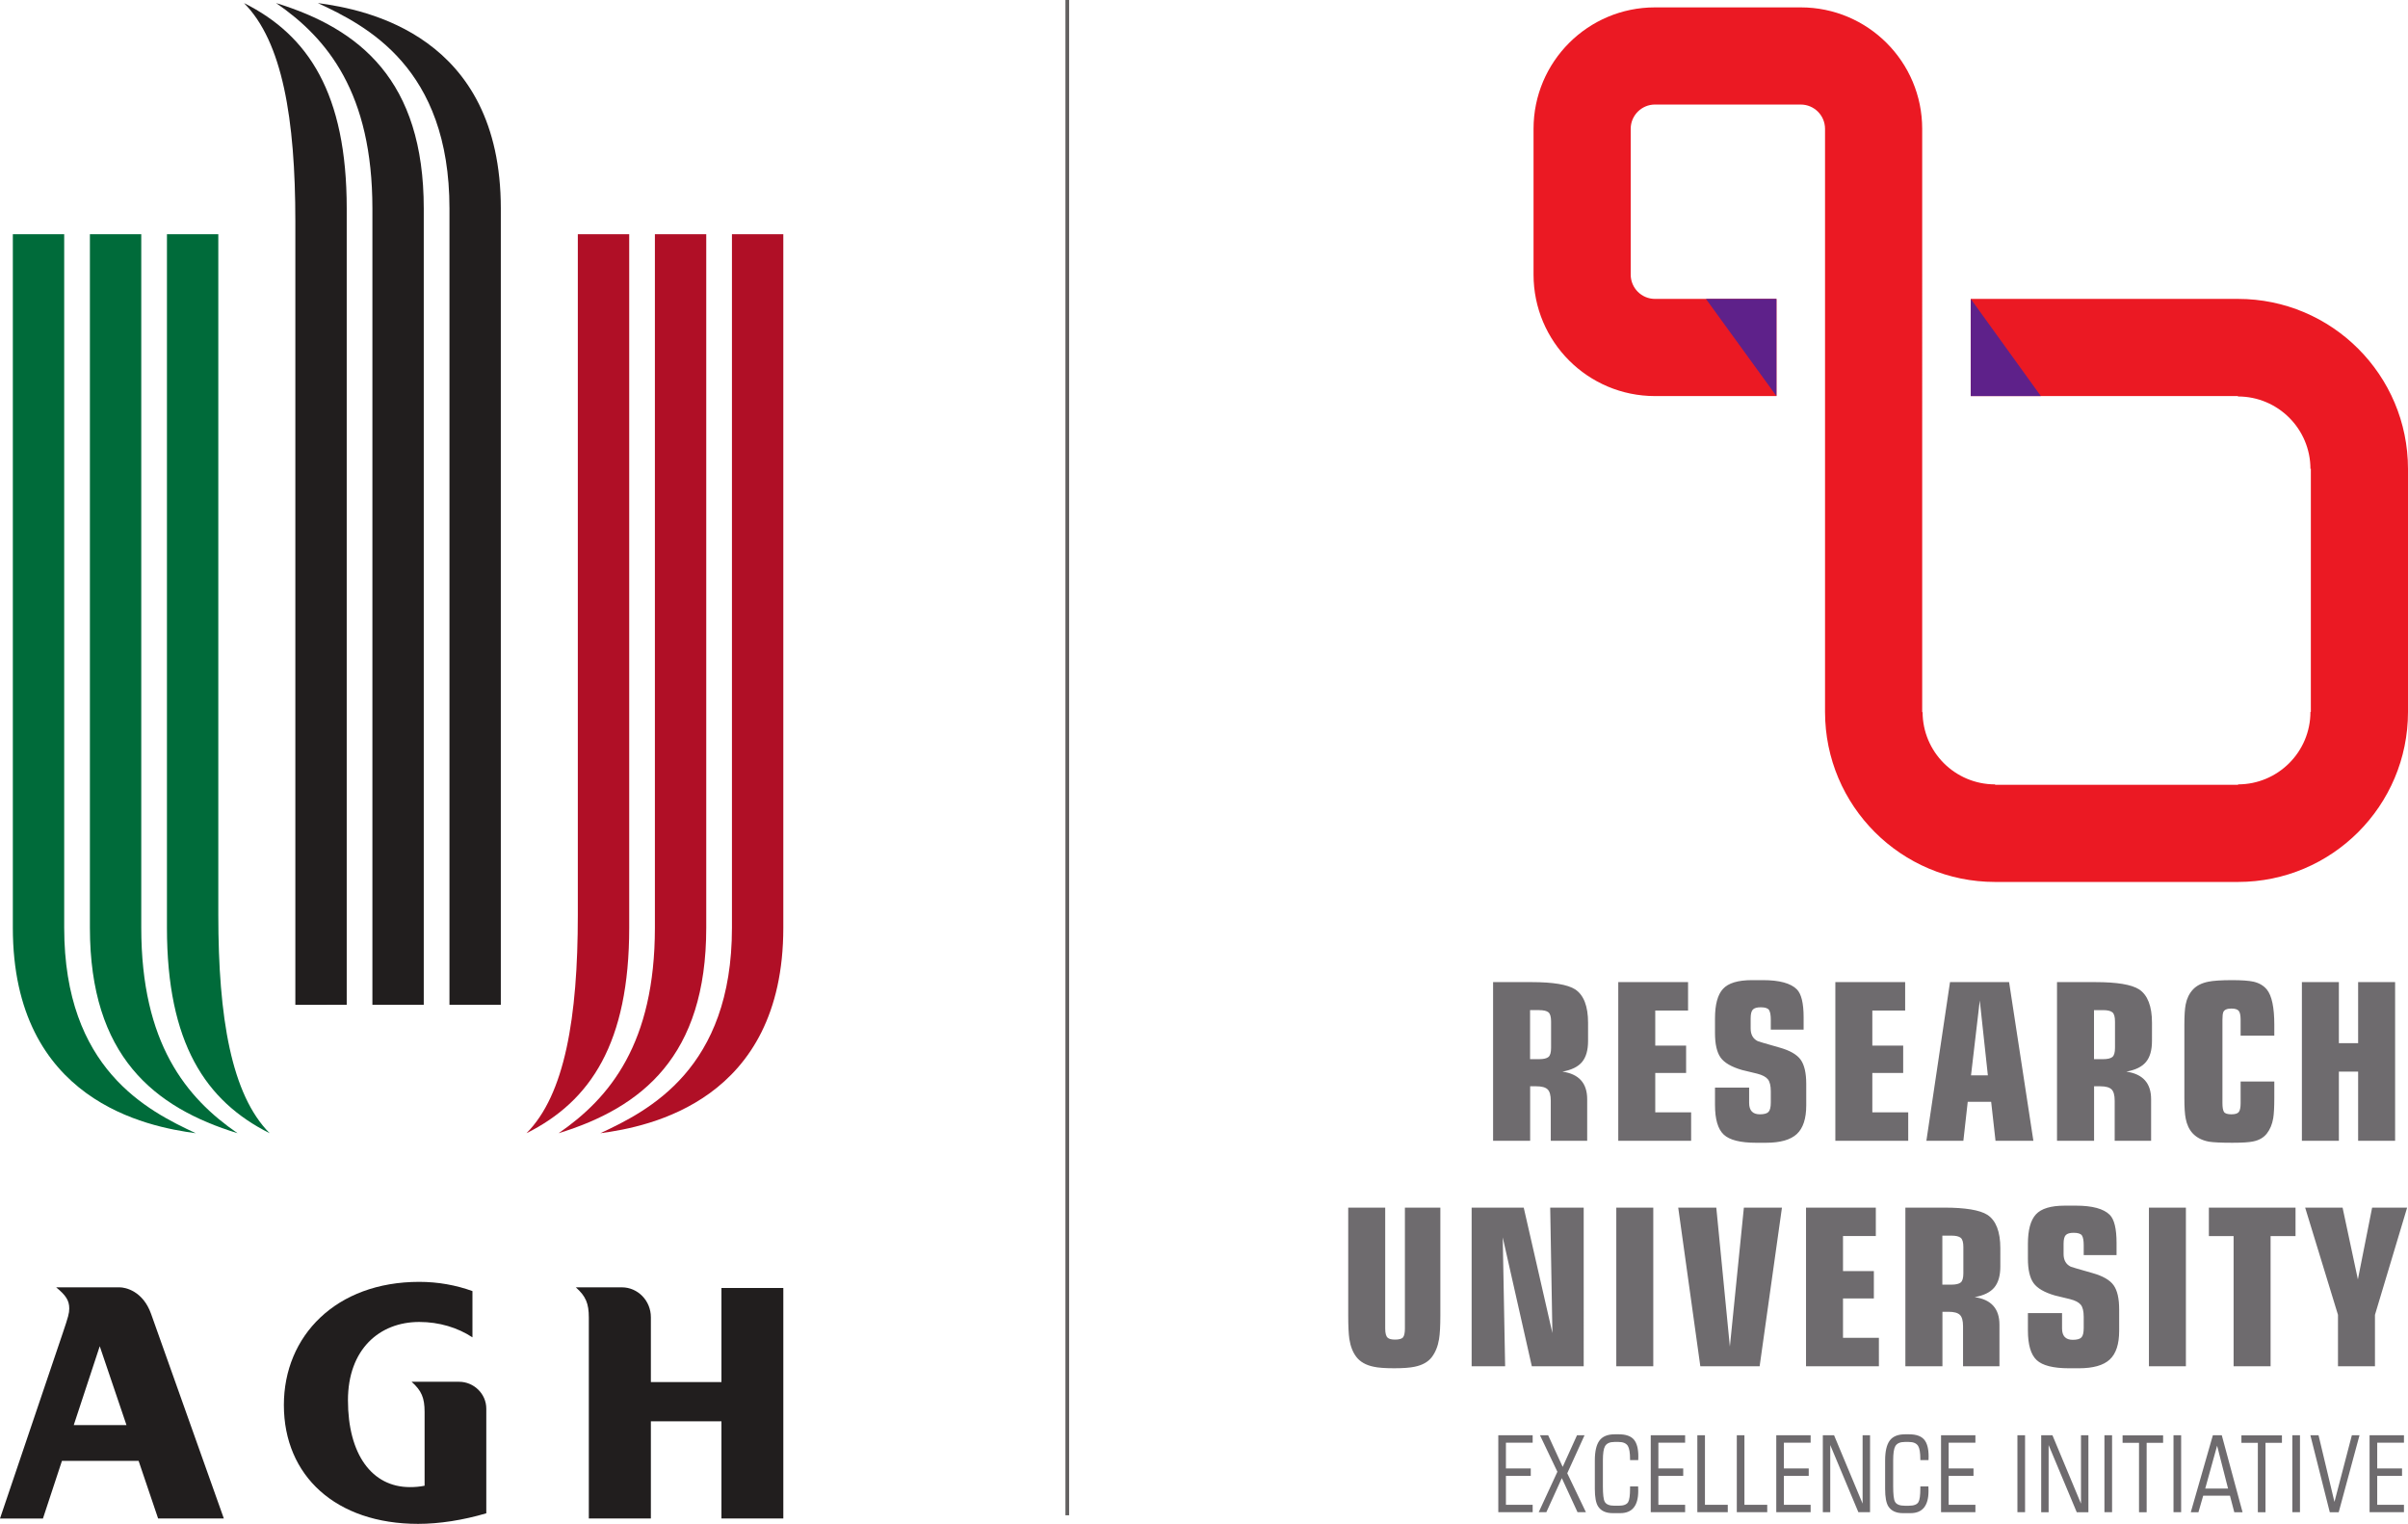 <?xml version="1.0" encoding="UTF-8" standalone="no"?>
<svg
   xmlns:dc="http://purl.org/dc/elements/1.1/"
   xmlns:cc="http://creativecommons.org/ns#"
   xmlns:rdf="http://www.w3.org/1999/02/22-rdf-syntax-ns#"
   xmlns:svg="http://www.w3.org/2000/svg"
   xmlns="http://www.w3.org/2000/svg"
   xmlns:sodipodi="http://sodipodi.sourceforge.net/DTD/sodipodi-0.dtd"
   xmlns:inkscape="http://www.inkscape.org/namespaces/inkscape"
   width="653.586pt"
   height="413.551pt"
   viewBox="0 0 653.586 413.551"
   version="1.2"
   id="svg6209"
   sodipodi:docname="agh_idub_en_cmyk.pdf"
   inkscape:version="1.0.2 (e86c870879, 2021-01-15)">
  <sodipodi:namedview
     pagecolor="#ffffff"
     bordercolor="#666666"
     borderopacity="1"
     objecttolerance="10"
     gridtolerance="10"
     guidetolerance="10"
     inkscape:pageopacity="0"
     inkscape:pageshadow="2"
     inkscape:window-width="1920"
     inkscape:window-height="1025"
     id="namedview6211"
     showgrid="false"
     fit-margin-top="0"
     fit-margin-left="0"
     fit-margin-right="0"
     fit-margin-bottom="0"
     inkscape:zoom="0.75717345"
     inkscape:cx="413.52042"
     inkscape:cy="273.21004"
     inkscape:window-x="0"
     inkscape:window-y="55"
     inkscape:window-maximized="0"
     inkscape:current-layer="svg6209" />
  <defs
     id="defs6164">
    <clipPath
       id="clip1">
      <path
         d="M 527,94.73 H 764.391 V 333 H 527 Z m 0,0"
         id="path6158" />
    </clipPath>
    <clipPath
       id="clip2">
      <path
         d="m 476.742,419 h 287.648 v 46 H 476.742 Z m 0,0"
         id="path6161" />
    </clipPath>
  </defs>
  <g
     id="surface79094"
     transform="translate(-110.805,-92.73)">
    <path
       style="fill:#211e1e;fill-opacity:1;fill-rule:nonzero;stroke:none"
       d="m 145.133,479.473 h -14.309 l 7.055,-21.402 z m 8.59,25.352 h 17.84 c 0,0 -19.742,-55.512 -19.75,-55.527 -2.215,-6.242 -6.996,-7.207 -8.531,-7.207 h -17.238 c 2.645,2.16 3.559,3.574 3.559,5.738 0,1.316 -0.293,2.324 -1.73,6.582 l -17.066,50.418 h 11.656 l 5.156,-15.641 h 20.809 z m 0,0"
       id="path6166" />
    <path
       style="fill:#211e1e;fill-opacity:1;fill-rule:nonzero;stroke:none"
       d="m 226.051,495.934 v -20.008 c 0,-3.828 -0.812,-5.789 -3.531,-8.211 l 12.883,0.004 c 3.98,0 7.395,3.227 7.395,7.297 v 28.398 c -6.293,1.852 -12.676,2.867 -18.504,2.867 -22.301,0 -36.438,-13.008 -36.438,-32.25 0,-18.785 14.164,-33.426 36.742,-33.426 5.141,0 10.02,0.902 14.441,2.504 v 12.555 c -3.961,-2.613 -8.98,-4.176 -14.441,-4.176 -10.824,0 -19.348,7.461 -19.348,21.246 0,14.621 6.457,23.574 16.82,23.574 1.301,0 2.59,-0.094 3.98,-0.375"
       id="path6168" />
    <path
       style="fill:#211e1e;fill-opacity:1;fill-rule:nonzero;stroke:none"
       d="m 287.465,450.195 c 0,-4.477 -3.531,-8.105 -7.887,-8.105 h -12.484 c 2.719,2.422 3.531,4.383 3.531,8.207 v 54.531 h 16.84 v -26.379 h 19.156 v 26.379 h 16.793 v -62.551 h -16.793 v 25.531 h -19.156 z m 0,0"
       id="path6170" />
    <path
       style="fill:#b00f26;fill-opacity:1;fill-rule:nonzero;stroke:none"
       d="m 262.414,400.27 c 13.945,-9.586 26.141,-24.398 26.145,-55.766 V 156.301 h 13.938 v 188.203 c 0,34.852 -17.422,48.793 -40.082,55.766"
       id="path6172" />
    <path
       style="fill:#b00f26;fill-opacity:1;fill-rule:nonzero;stroke:none"
       d="m 273.75,400.27 c 13.074,-6.102 35.723,-17.426 35.723,-55.766 V 156.301 h 13.941 v 188.203 c 0,47.051 -36.59,54.02 -49.664,55.766"
       id="path6174" />
    <path
       style="fill:#b00f26;fill-opacity:1;fill-rule:nonzero;stroke:none"
       d="m 253.703,400.27 c 10.402,-10.461 13.938,-31.367 13.938,-59.25 V 156.301 h 13.945 v 188.203 c 0,31.273 -10.453,47.051 -27.883,55.766"
       id="path6176" />
    <path
       style="fill:#211e1e;fill-opacity:1;fill-rule:nonzero;stroke:none"
       d="m 185.742,93.562 c 13.945,9.586 26.141,24.398 26.141,55.766 v 216.086 h 13.941 V 149.328 c 0,-34.852 -17.426,-48.793 -40.082,-55.766"
       id="path6178" />
    <path
       style="fill:#211e1e;fill-opacity:1;fill-rule:nonzero;stroke:none"
       d="m 197.078,93.562 c 13.066,6.102 35.723,17.43 35.723,55.766 v 216.086 h 13.938 V 149.328 c 0,-47.051 -36.594,-54.02 -49.66,-55.766"
       id="path6180" />
    <path
       style="fill:#211e1e;fill-opacity:1;fill-rule:nonzero;stroke:none"
       d="m 177.031,93.562 c 10.402,10.457 13.938,31.371 13.938,59.25 v 212.605 l 13.945,-0.004 V 149.328 c 0,-31.273 -10.457,-47.051 -27.883,-55.766"
       id="path6182" />
    <path
       style="fill:#006b3a;fill-opacity:1;fill-rule:nonzero;stroke:none"
       d="m 175.289,400.27 c -13.945,-9.586 -26.137,-24.398 -26.141,-55.766 V 156.301 h -13.941 v 188.203 c 0,34.852 17.426,48.793 40.082,55.766"
       id="path6184" />
    <path
       style="fill:#006b3a;fill-opacity:1;fill-rule:nonzero;stroke:none"
       d="m 163.953,400.27 c -13.07,-6.102 -35.723,-17.426 -35.723,-55.766 V 156.301 h -13.941 v 188.203 c 0,47.051 36.594,54.02 49.664,55.766"
       id="path6186" />
    <path
       style="fill:#006b3a;fill-opacity:1;fill-rule:nonzero;stroke:none"
       d="m 184,400.27 c -10.402,-10.461 -13.941,-31.367 -13.941,-59.25 V 156.301 h -13.941 v 188.203 c 0,31.273 10.457,47.051 27.883,55.766"
       id="path6188" />
    <path
       style="fill:none;stroke:#636161;stroke-width:1;stroke-linecap:butt;stroke-linejoin:miter;stroke-miterlimit:10;stroke-opacity:1"
       d="M 4.8125e-4,0.002 V -411.221"
       transform="matrix(1,0,0,-1,400.488,92.732)"
       id="path6190" />
    <g
       clip-path="url(#clip1)"
       clip-rule="nonzero"
       id="g6194">
      <path
         style="fill:#eb1923;fill-opacity:1;fill-rule:nonzero;stroke:none"
         d="m 738.02,285.914 -0.109,0.012 c 0,10.863 -8.809,19.672 -19.672,19.672 l 0.102,0.109 h -66.016 l -0.012,-0.109 c -10.867,0 -19.672,-8.809 -19.672,-19.672 l -0.109,0.102 V 127.691 c -0.004,-18.203 -14.762,-32.957 -32.965,-32.957 H 560 c -18.203,0 -32.957,14.758 -32.957,32.961 v 39.562 c 0.004,18.203 14.758,32.961 32.965,32.961 h 32.965 v -26.371 h -32.969 c -3.641,0 -6.586,-2.953 -6.59,-6.594 v -39.559 c 0,-3.637 2.949,-6.59 6.59,-6.594 h 39.562 v 0.004 c 3.641,0 6.59,2.949 6.594,6.59 v 158.242 c 0,25.48 20.664,46.141 46.148,46.141 h 65.938 c 25.484,0 46.145,-20.664 46.145,-46.152 v -65.934 c -0.004,-25.484 -20.664,-46.145 -46.152,-46.145 h -72.523 v 26.371 h 72.512 l 0.012,0.109 c 10.863,0 19.672,8.809 19.672,19.668 l 0.109,-0.098 z m 0,0"
         id="path6192" />
    </g>
    <path
       style="fill:#5e218a;fill-opacity:1;fill-rule:nonzero;stroke:none"
       d="m 573.836,173.848 h 19.137 v 26.371 z m 0,0"
       id="path6196" />
    <path
       style="fill:#5e218a;fill-opacity:1;fill-rule:nonzero;stroke:none"
       d="m 664.742,200.219 h -19.023 v -26.371 z m 0,0"
       id="path6198" />
    <path
       style="fill:#6e6b6e;fill-opacity:1;fill-rule:nonzero;stroke:none"
       d="m 526.805,501.102 h -7.258 v -7.836 h 6.742 V 491.25 h -6.742 v -7 h 7.258 v -2.016 h -9.328 v 20.883 h 9.328 z m 9.391,-8.555 4.691,-10.312 h -2.043 l -3.891,8.582 -3.941,-8.582 h -2.219 l 4.723,9.91 -5.07,10.973 h 2.074 l 4.203,-9.246 4.262,9.246 h 2.277 z m 18.07,-9.156 c -0.82,-0.941 -2.176,-1.414 -4.074,-1.414 h -1.098 c -1.941,0 -3.324,0.566 -4.16,1.699 -0.836,1.133 -1.254,2.93 -1.254,5.387 v 7.746 c 0,2.246 0.301,3.828 0.895,4.754 0.785,1.207 2.109,1.812 3.973,1.812 h 2.016 c 3.266,0 4.898,-2.008 4.898,-6.02 0,-0.535 -0.012,-0.949 -0.031,-1.238 h -2.188 v 0.52 c 0,1.918 -0.176,3.168 -0.52,3.746 -0.383,0.648 -1.246,0.977 -2.59,0.977 h -1.125 c -1.383,0 -2.266,-0.367 -2.648,-1.098 -0.328,-0.594 -0.492,-1.98 -0.492,-4.152 v -7.039 c 0,-1.902 0.195,-3.191 0.578,-3.863 0.441,-0.773 1.297,-1.156 2.562,-1.156 h 1.125 c 1.207,0 2.043,0.355 2.504,1.066 0.402,0.652 0.605,1.852 0.605,3.598 v 0.262 h 2.219 c 0.019,-0.23 0.027,-0.559 0.027,-0.98 0,-2.129 -0.41,-3.664 -1.223,-4.605 m 13.922,17.711 h -7.258 v -7.836 h 6.742 V 491.25 h -6.742 v -7 h 7.258 v -2.016 h -9.332 v 20.883 h 9.332 z m 11.578,0 h -6.195 V 482.234 H 571.5 v 20.883 h 8.266 z m 10.711,0 h -6.191 v -18.867 h -2.07 v 20.883 h 8.262 z m 11.777,0 h -7.258 v -7.836 h 6.742 V 491.25 h -6.742 v -7 h 7.258 v -2.016 h -9.328 v 20.883 h 9.328 z m 16.129,-18.867 h -2.02 v 18.551 l -7.746,-18.551 h -3.051 v 20.883 h 2.016 v -18.23 l 7.633,18.23 h 3.168 z m 14.672,1.156 c -0.816,-0.941 -2.172,-1.414 -4.074,-1.414 h -1.094 c -1.941,0 -3.328,0.566 -4.164,1.699 -0.832,1.133 -1.25,2.93 -1.25,5.387 v 7.746 c 0,2.246 0.297,3.828 0.891,4.754 0.785,1.207 2.113,1.812 3.973,1.812 h 2.016 c 3.266,0 4.898,-2.008 4.898,-6.02 0,-0.535 -0.012,-0.949 -0.031,-1.238 h -2.188 v 0.52 c 0,1.918 -0.172,3.168 -0.52,3.746 -0.383,0.648 -1.246,0.977 -2.59,0.977 h -1.121 c -1.387,0 -2.27,-0.367 -2.652,-1.098 -0.328,-0.594 -0.488,-1.98 -0.488,-4.152 v -7.039 c 0,-1.902 0.191,-3.191 0.574,-3.863 0.441,-0.773 1.297,-1.156 2.566,-1.156 h 1.121 c 1.207,0 2.043,0.355 2.504,1.066 0.406,0.652 0.605,1.852 0.605,3.598 v 0.262 H 634.25 c 0.019,-0.23 0.027,-0.559 0.027,-0.98 0,-2.129 -0.406,-3.664 -1.223,-4.605 m 13.922,17.711 h -7.258 v -7.836 h 6.742 V 491.25 h -6.742 v -7 h 7.258 v -2.016 h -9.328 v 20.883 h 9.328 z m 13.477,-18.867 h -2.074 v 20.879 h 2.074 z m 17.195,0 h -2.016 v 18.551 l -7.746,-18.551 h -3.055 v 20.883 h 2.016 v -18.23 l 7.633,18.23 h 3.168 z m 6.422,0 h -2.074 v 20.879 h 2.074 z m 13.852,0.031 h -11 v 2.016 h 4.461 v 18.836 h 2.074 V 484.281 h 4.465 z m 4.895,-0.031 h -2.074 v 20.879 h 2.074 z m 11.031,0 h -2.422 l -5.988,20.883 h 2.074 l 1.293,-4.496 h 7.258 l 1.18,4.496 h 2.246 z m -4.492,14.457 3.223,-11.633 2.969,11.633 z m 20.82,-14.426 h -11 v 2.016 h 4.461 v 18.836 h 2.074 v -18.836 h 4.465 z m 4.895,-0.031 h -2.074 v 20.879 h 2.074 z m 14.082,0 -4.723,18.086 -4.32,-18.086 h -2.215 l 5.266,20.883 h 2.422 l 5.645,-20.883 z m 14.141,18.867 h -7.258 v -7.836 h 6.738 V 491.25 h -6.738 v -7 h 7.258 v -2.016 h -9.332 v 20.883 h 9.332 z m 0,0"
       id="path6200" />
    <g
       clip-path="url(#clip2)"
       clip-rule="nonzero"
       id="g6204">
      <path
         style="fill:#6e6b6e;fill-opacity:1;fill-rule:nonzero;stroke:none"
         d="m 501.75,420.457 h -9.621 v 32.785 c 0,1.148 -0.16,1.941 -0.477,2.375 -0.316,0.438 -1.051,0.656 -2.195,0.656 -0.953,0 -1.605,-0.16 -1.961,-0.477 -0.477,-0.355 -0.715,-1.207 -0.715,-2.555 v -32.785 h -10.039 v 29.164 c 0,2.93 0.102,5.086 0.301,6.473 0.316,2.02 0.949,3.645 1.898,4.871 1.031,1.348 2.594,2.238 4.695,2.672 1.223,0.277 3.086,0.418 5.582,0.418 2.453,0 4.312,-0.141 5.582,-0.418 2.098,-0.434 3.641,-1.309 4.633,-2.613 0.988,-1.309 1.645,-2.93 1.961,-4.871 0.238,-1.426 0.355,-3.602 0.355,-6.531 z m 38.906,0 h -9.09 l 0.594,34.035 -7.781,-34.035 h -14.137 v 43.059 h 9.09 l -0.652,-34.98 7.898,34.98 h 14.078 z m 18.887,0 h -10.039 v 43.059 h 10.039 z m 24.59,0 -3.801,37.715 -3.684,-37.715 H 566.312 l 6,43.059 h 16.098 l 6.059,-43.059 z m 36.648,35.34 h -9.742 v -10.691 h 8.375 v -7.426 h -8.375 v -9.504 h 8.906 v -7.719 H 601 v 43.059 h 19.781 z m 32.961,-24.293 c 0,-4.516 -1.168,-7.547 -3.512,-9.09 -2.062,-1.305 -5.992,-1.957 -11.785,-1.957 h -10.477 v 43.059 h 10.059 v -14.789 h 1.668 c 1.465,0 2.488,0.281 3.062,0.832 0.578,0.555 0.863,1.586 0.863,3.09 v 10.867 h 9.883 v -11.281 c 0,-4.355 -2.242,-6.852 -6.727,-7.484 2.461,-0.438 4.238,-1.309 5.328,-2.617 1.09,-1.305 1.637,-3.203 1.637,-5.699 z m -10.75,9.266 c -0.473,0.395 -1.324,0.594 -2.555,0.594 h -2.434 v -13.305 h 2.434 c 1.23,0 2.082,0.199 2.555,0.594 0.477,0.398 0.715,1.227 0.715,2.492 v 7.129 c 0,1.27 -0.238,2.102 -0.715,2.496 m 43.004,7.305 c 0,-2.969 -0.504,-5.156 -1.516,-6.562 -1.008,-1.406 -2.922,-2.504 -5.73,-3.297 -3.762,-1.07 -5.723,-1.641 -5.879,-1.723 -1.309,-0.633 -1.961,-1.781 -1.961,-3.445 v -2.789 c 0,-1.148 0.195,-1.934 0.594,-2.348 0.395,-0.418 1.109,-0.625 2.137,-0.625 1.188,0 1.938,0.25 2.258,0.746 0.316,0.492 0.473,1.371 0.473,2.641 v 2.672 h 8.914 v -3.324 c 0,-3.84 -0.617,-6.375 -1.844,-7.605 -1.664,-1.66 -4.734,-2.492 -9.207,-2.492 h -2.969 c -3.801,0 -6.426,0.789 -7.871,2.371 -1.445,1.578 -2.168,4.25 -2.168,8.008 v 3.973 c 0,3.004 0.504,5.215 1.516,6.641 1.012,1.422 2.941,2.551 5.793,3.379 1.383,0.316 2.77,0.652 4.156,1.008 1.387,0.355 2.344,0.859 2.883,1.512 0.531,0.656 0.797,1.75 0.797,3.293 v 3.023 c 0,1.266 -0.203,2.113 -0.621,2.551 -0.418,0.434 -1.199,0.648 -2.348,0.648 -1.941,0 -2.91,-1.027 -2.91,-3.086 v -4.156 h -9.266 v 4.691 c 0,3.898 0.793,6.586 2.379,8.062 1.582,1.477 4.512,2.215 8.789,2.215 h 2.672 c 3.879,0 6.672,-0.793 8.375,-2.379 1.703,-1.582 2.555,-4.176 2.555,-7.777 z m 18.113,-27.617 h -10.035 v 43.059 h 10.035 z m 29.758,0 h -23.52 v 7.719 h 6.711 v 35.34 h 10.039 v -35.34 h 6.77 z m 20.789,0 -3.863,19.48 -4.156,-19.48 h -10.156 l 8.91,29.102 v 13.957 h 10.035 v -13.957 l 8.734,-29.102 z m 0,0"
         id="path6202" />
    </g>
    <path
       style="fill:#6e6b6e;fill-opacity:1;fill-rule:nonzero;stroke:none"
       d="m 541.844,370.305 c 0,-4.512 -1.172,-7.543 -3.516,-9.086 -2.062,-1.305 -5.988,-1.961 -11.785,-1.961 H 516.062 v 43.062 h 10.062 v -14.789 h 1.668 c 1.469,0 2.488,0.277 3.066,0.832 0.574,0.555 0.863,1.586 0.863,3.09 v 10.867 h 9.883 v -11.285 c 0,-4.355 -2.246,-6.848 -6.73,-7.484 2.461,-0.434 4.238,-1.305 5.332,-2.609 1.09,-1.309 1.637,-3.211 1.637,-5.707 z m -10.75,9.27 c -0.48,0.395 -1.328,0.594 -2.555,0.594 h -2.438 v -13.309 h 2.438 c 1.227,0 2.074,0.199 2.555,0.594 0.473,0.398 0.711,1.23 0.711,2.5 v 7.125 c 0,1.27 -0.238,2.098 -0.711,2.496 m 38.723,15.023 h -9.738 v -10.688 h 8.375 v -7.426 h -8.375 v -9.504 h 8.906 v -7.723 h -18.945 v 43.062 h 19.777 z m 31.242,-7.719 c 0,-2.969 -0.504,-5.156 -1.516,-6.566 -1.008,-1.402 -2.918,-2.5 -5.73,-3.293 -3.762,-1.07 -5.723,-1.645 -5.879,-1.723 -1.309,-0.633 -1.961,-1.781 -1.961,-3.445 v -2.793 c 0,-1.145 0.199,-1.93 0.594,-2.348 0.395,-0.414 1.109,-0.621 2.141,-0.621 1.188,0 1.938,0.25 2.254,0.742 0.316,0.496 0.477,1.379 0.477,2.645 v 2.672 h 8.91 v -3.328 c 0,-3.84 -0.617,-6.375 -1.84,-7.602 -1.664,-1.664 -4.734,-2.496 -9.207,-2.496 h -2.973 c -3.801,0 -6.426,0.793 -7.867,2.375 -1.449,1.582 -2.168,4.25 -2.168,8.004 v 3.973 c 0,3.008 0.504,5.219 1.512,6.645 1.008,1.422 2.941,2.547 5.789,3.379 1.387,0.316 2.773,0.652 4.16,1.008 1.387,0.355 2.348,0.859 2.883,1.512 0.531,0.652 0.801,1.75 0.801,3.289 v 3.027 c 0,1.262 -0.207,2.113 -0.625,2.551 -0.414,0.434 -1.195,0.648 -2.348,0.648 -1.938,0 -2.906,-1.027 -2.906,-3.086 v -4.16 h -9.266 v 4.695 c 0,3.895 0.789,6.582 2.375,8.059 1.582,1.48 4.512,2.215 8.789,2.215 h 2.672 c 3.883,0 6.672,-0.793 8.379,-2.375 1.699,-1.586 2.551,-4.18 2.551,-7.781 z m 27.68,7.719 h -9.742 v -10.688 h 8.375 v -7.426 h -8.375 v -9.504 h 8.91 v -7.723 h -18.949 v 43.062 h 19.781 z m 27.379,-35.34 h -16.035 l -6.414,43.062 h 10.039 L 644.891,391.75 H 651.25 l 1.184,10.57 h 10.277 z m -10.336,25.305 2.379,-20.312 2.195,20.312 z m 49.121,-14.258 c 0,-4.512 -1.172,-7.543 -3.512,-9.086 -2.062,-1.305 -5.992,-1.961 -11.789,-1.961 H 669.125 v 43.062 h 10.062 v -14.789 h 1.664 c 1.473,0 2.492,0.277 3.07,0.832 0.574,0.555 0.859,1.586 0.859,3.09 v 10.867 h 9.887 v -11.285 c 0,-4.355 -2.246,-6.848 -6.73,-7.484 2.461,-0.434 4.238,-1.305 5.328,-2.609 1.094,-1.309 1.637,-3.211 1.637,-5.707 z m -10.75,9.27 c -0.473,0.395 -1.328,0.594 -2.555,0.594 h -2.434 v -13.309 h 2.434 c 1.227,0 2.082,0.199 2.555,0.594 0.477,0.398 0.711,1.23 0.711,2.5 v 7.125 c 0,1.27 -0.234,2.098 -0.711,2.496 m 43.953,6.652 h -9.145 v 5.879 c 0,1.148 -0.16,1.941 -0.477,2.375 -0.316,0.438 -0.992,0.652 -2.02,0.652 -1.07,0 -1.742,-0.215 -2.02,-0.648 -0.277,-0.438 -0.418,-1.227 -0.418,-2.375 v -22.652 c 0,-0.988 0.082,-1.68 0.238,-2.074 0.277,-0.633 1.012,-0.949 2.199,-0.949 0.988,0 1.652,0.207 1.988,0.625 0.34,0.414 0.508,1.215 0.508,2.398 v 4.328 h 9.145 v -2.965 c 0,-4.703 -0.672,-7.883 -2.02,-9.547 -0.871,-1.062 -2.078,-1.777 -3.621,-2.133 -1.27,-0.277 -3.188,-0.418 -5.762,-0.418 -2.973,0 -5.129,0.141 -6.477,0.418 -1.82,0.355 -3.227,1.07 -4.215,2.137 -0.992,1.07 -1.645,2.418 -1.961,4.039 -0.238,1.188 -0.355,3.031 -0.355,5.523 v 19.898 c 0,2.492 0.117,4.336 0.355,5.523 0.316,1.664 0.949,3.012 1.898,4.039 1.07,1.148 2.535,1.902 4.398,2.258 1.188,0.195 3.305,0.297 6.355,0.297 2.691,0 4.574,-0.117 5.645,-0.355 1.621,-0.32 2.867,-1.039 3.738,-2.156 0.871,-1.117 1.445,-2.496 1.723,-4.133 0.199,-1.191 0.297,-3.035 0.297,-5.531 z m 32.785,-26.969 h -10.035 v 16.574 h -5.227 v -16.574 h -10.039 v 43.062 h 10.039 v -18.77 h 5.227 v 18.77 h 10.035 z m 0,0"
       id="path6206" />
  </g>
</svg>
